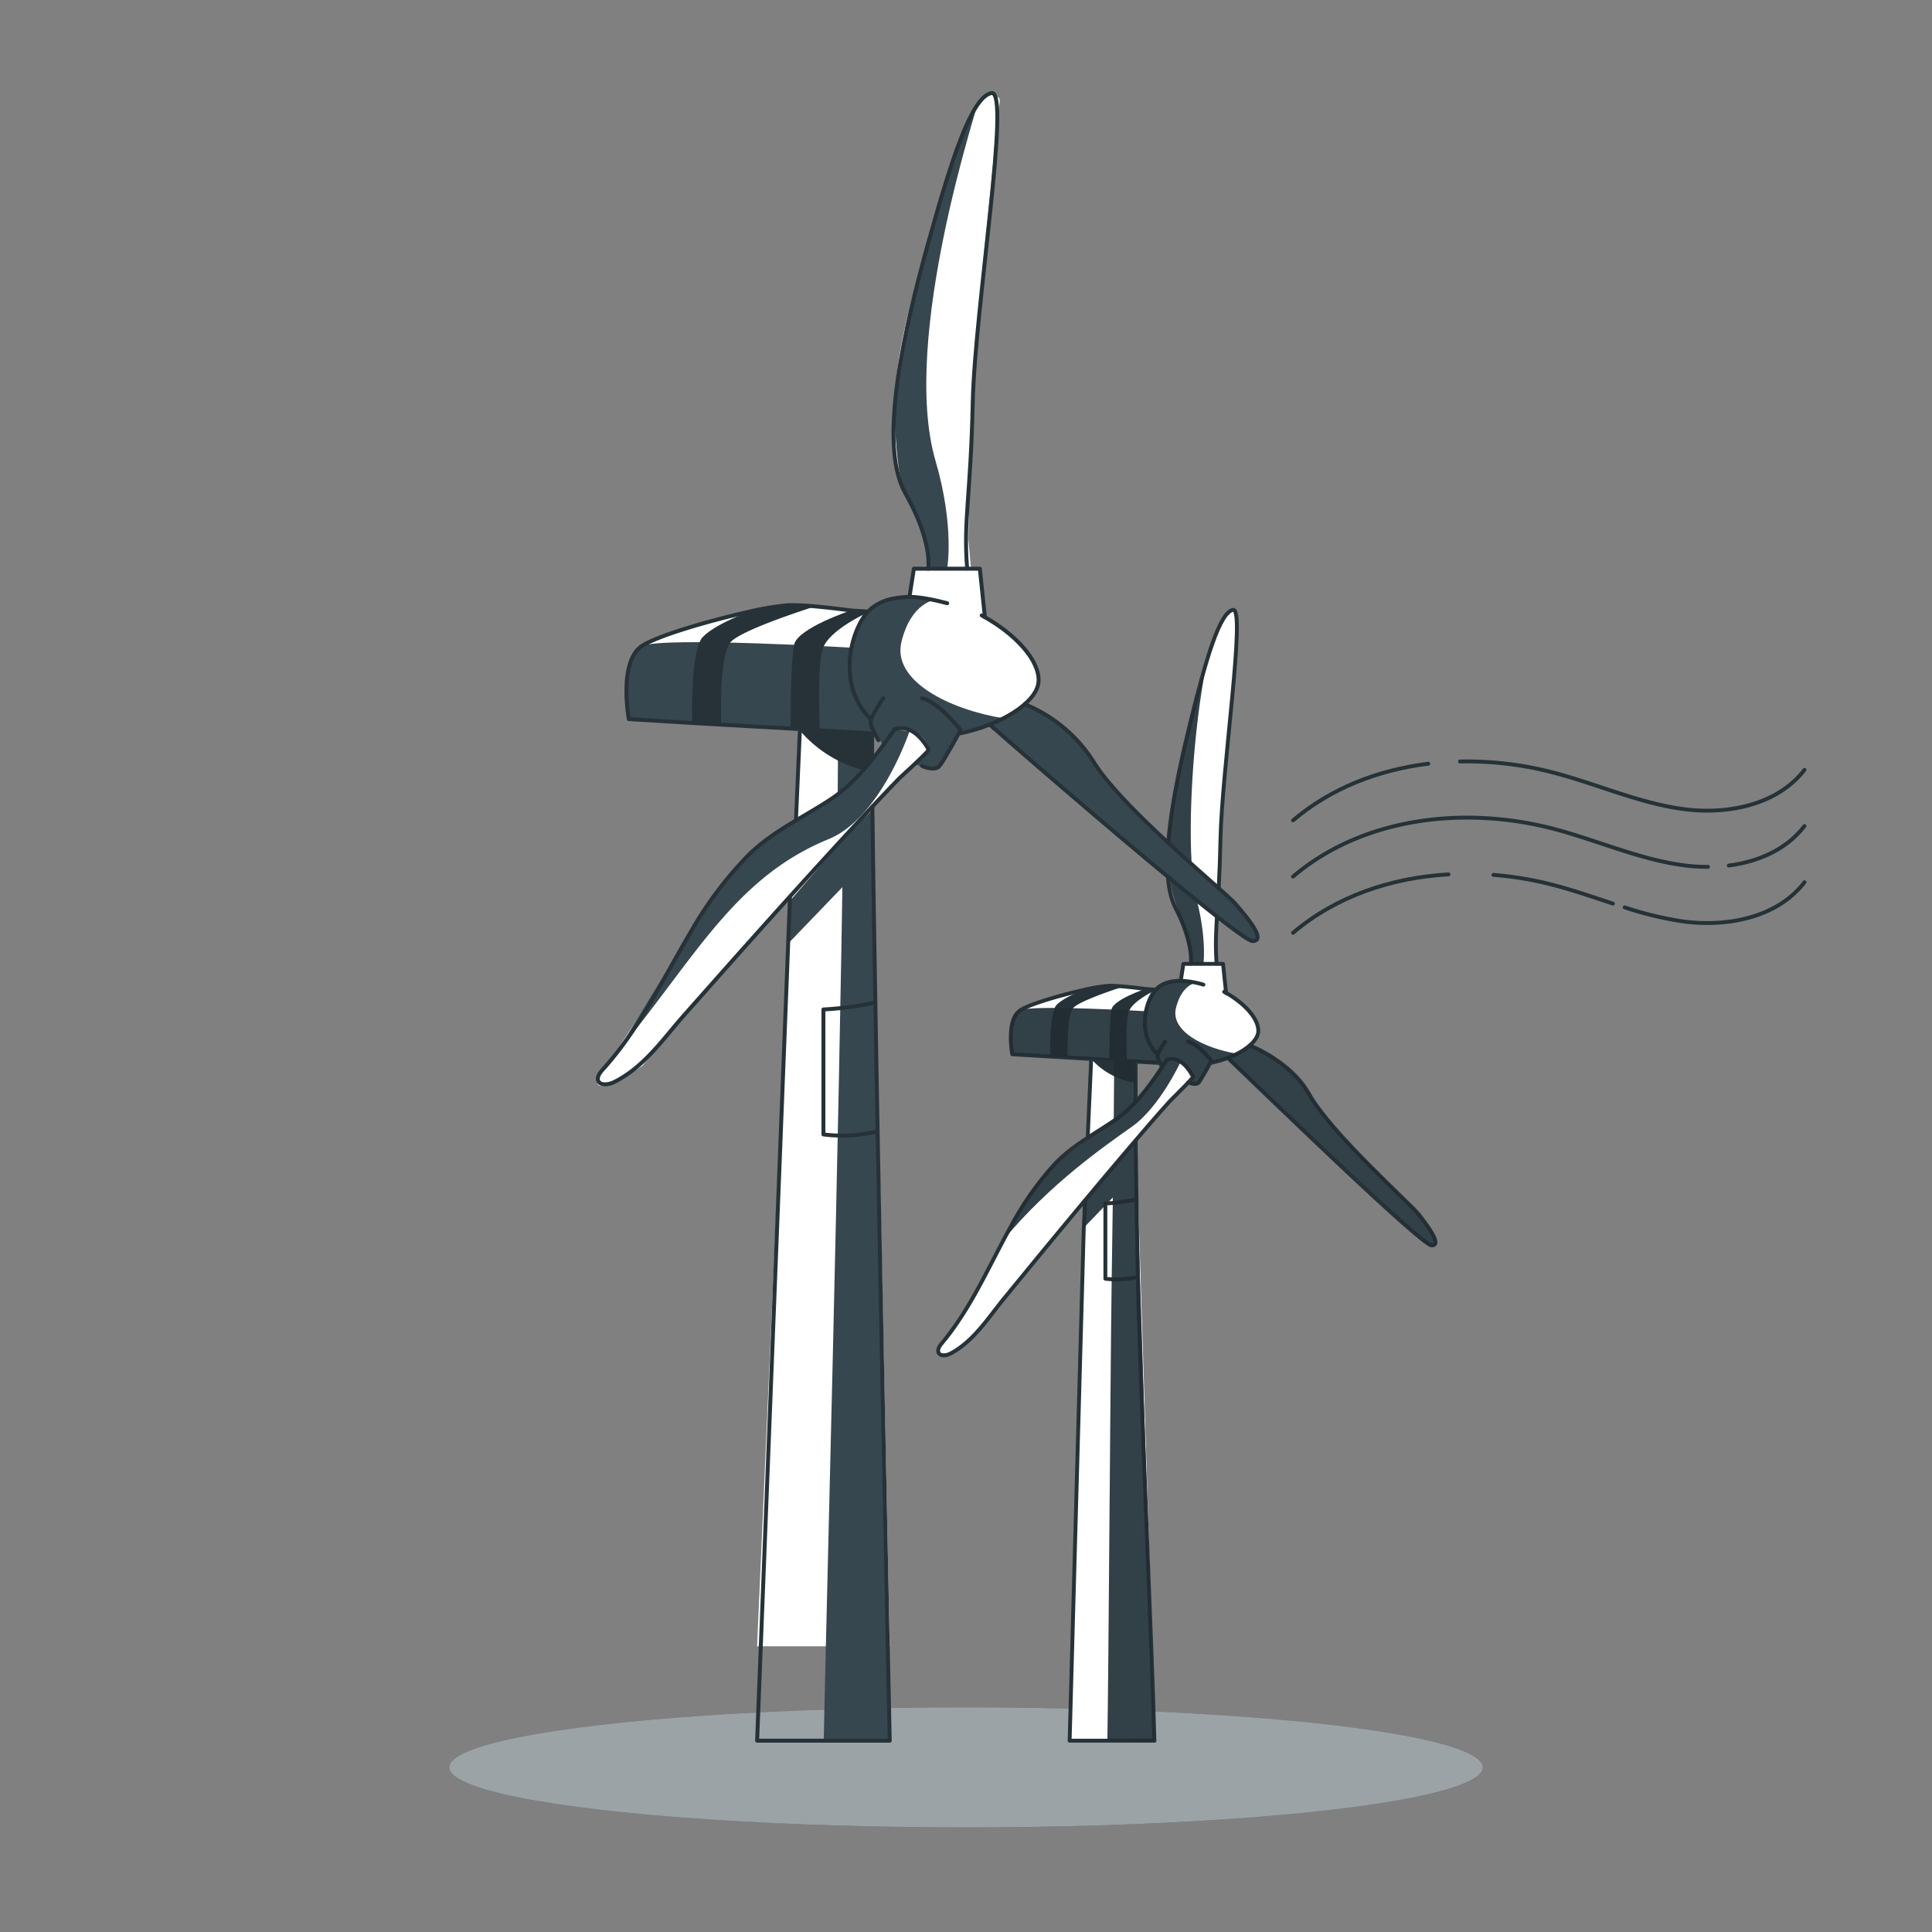<svg xmlns="http://www.w3.org/2000/svg" viewBox="0 0 500 500"><rect x="0" y="0" width="500" height="500" fill="#808080" stroke="none"/><g id="freepik--Shadow--inject-46"><ellipse cx="250" cy="457.39" rx="133.72" ry="15.53" style="fill:#37474F"></ellipse><ellipse cx="250" cy="457.39" rx="133.72" ry="15.53" style="fill:#fff;opacity:0.5"></ellipse></g><g id="freepik--wind-turbine-2--inject-46"><path d="M367.84,315.15l-.06-.07-.23-.31c-.15-.19-.28-.37-.42-.53h0l-4.43-4.49-.1-.09L347.7,294.57a1,1,0,0,1-.14-.16c-.76-.9-6.34-7.52-8.73-11.23a.75.75,0,0,1-.07-.12,10.93,10.93,0,0,1-.6-1,10.71,10.71,0,0,0-1.24-1.77.53.53,0,0,1-.1-.12,41.73,41.73,0,0,0-10.55-8.3l-.19-.09a24.33,24.33,0,0,0-2.44-1.17l-.17-.07a4.2,4.2,0,0,0,2.18-4.16,2.17,2.17,0,0,0,0-.25.57.57,0,0,0,0-.18l0-.15c-.63-2.51-3.8-5.91-6.63-7.86l-.71-.47a7.3,7.3,0,0,0-.63-.37l-.27-.15h0l-.78-7.54h-1.37l-.4-4.64s0-1.83.1-4.75c0-.16,0-.31,0-.47.18-7,.59-19.63,1.34-28.65v0c1.07-13.14,2.64-27.74,3.23-35.75,0-.09,0-.17,0-.25a.66.66,0,0,1,0-.14c0-.46.07-.91.1-1.36s.07-.8.1-1.19c.51-5.74,1.13-11,.23-13.32a2,2,0,0,0-.75-1c-1.82-1.14-4.67,6.17-6.82,13.32h0c-.41,1.4-.8,2.8-1.15,4.12-.05.18-.1.35-.16.54-1.55,5.9-5.29,20.45-7.37,32a67.13,67.13,0,0,0-1.43,12.93,0,0,0,0,0,0,.05c.45,9.24,1.09,10,3.35,17A58.15,58.15,0,0,1,308.21,249v0l-1.08.2-.86.16-.7,4.39a10.54,10.54,0,0,0-4.55.92,5.73,5.73,0,0,0-2.06,1.56h0l-1-.22h0a45.81,45.81,0,0,0-7.27-.77,48.48,48.48,0,0,0-8.19.51h-.09c-8.21,1.26-15.39,3.91-18,5.49a2.26,2.26,0,0,0-.26.16h0a1.48,1.48,0,0,0-.27.19.42.42,0,0,0-.13.11l-.09.07a.52.52,0,0,0-.11.1l-.1.11c-.83,1-1.51,3.31-1.76,5.7v0a14.11,14.11,0,0,0,.16,4.35,3.66,3.66,0,0,0,.2.68.16.16,0,0,1,0,0l9.85.58,4.51.27,6.08.35h0l-.9,20.37s-2.5,1.83-5.5,4.41a59.11,59.11,0,0,0-6.63,6.61c-.18.2-.33.41-.5.63l-.62.83a1.19,1.19,0,0,0-.16.23,139.19,139.19,0,0,0-7.42,12.59c-2.47,4.56-4.61,8.65-5.51,9.91a0,0,0,0,0,0,0c-1.06,1.49-3,5.33-5,8.84-1.59,2.85-3.2,5.5-4.36,6.49l0,0c-2.57,2.2-4.15,4.57-2.84,5.18s3.44.25,7.36-3a.41.41,0,0,0,.13-.1c3.88-3.2,13.78-16.36,14.39-17.17s1.42-1.75,2.15-2.62c.29-.36.59-.74.9-1.1,1.77-2.13,4-4.86,6-7.24.49-.62,1-1.23,1.52-1.85q.44-.54.9-1.08c.65-.8,1.31-1.59,2-2.38,2-2.33,2.48-2,2.48-2l-.15,3.65-.11,2.35h0l-3.66,132.75c3.27-.65,6.53.83,9.77,0,3.08-.79,9.13.95,12.17,0h.07l-4.91-155.16v-.24l.14-.14,2.17-2.4,11.2-12.32a.36.36,0,0,1,.11-.1,4,4,0,0,0,.51.31,2,2,0,0,0,1.95.1c1-.68,3.22-5.44,3.22-5.44l2.89-.74.07,0h0l1.41-.36,1.21,1.13L326.3,282l.31.29,40.77,37.89.06.05c.25.29,2.57,2.8,4.07,2.06C372.74,321.7,369.39,317.13,367.84,315.15ZM295.47,283l-.64.73-.08.09-.8.9-.05,0v-9.72h.93l5.36,0,.29,1.19,0,.17-.59.88A71.78,71.78,0,0,1,295.47,283Z" style="fill:#fff"></path><path d="M320.18,272.7l-1.34,2.4L317.63,274l-1.45.37-.07,0-2.89.74s-2.17,4.76-3.22,5.44a2,2,0,0,1-1.95-.1l.67-1.78a6.62,6.62,0,0,0-6.76-4.39l-.46,2.87s-2-3.35-1.95-3.82-2.83-3.54-3.28-8.05,1.77-13.33,13.31-10.94c0,0-3.73.36-5.24,6.52S312,271.38,320.18,272.7Z" style="fill:#37474F"></path><polygon points="280.34 317.89 291.32 306.45 290.27 299.38 281.03 310.78 280.34 317.89" style="fill:#37474F"></polygon><path d="M288.18,265.89v-1.48l6.29,6.21-.51,4.11v10.35c-1.64,1.64-4.42,3.88-5.72,4.9C288.38,275.83,288.38,266.36,288.18,265.89Z" style="fill:#37474F"></path><path d="M298.83,450.49h-.07c-3,.95-9.09-.79-12.17,0,.33-18.91.77-95.81,1.12-119.42.1-6.8.19-13.46.28-19.74,0-.49,0-1,0-1.44,0-2.69.07-5.31.1-7.84V302l.79-.9,1.39-1.59,3.63-4.16h0Z" style="fill:#37474F"></path><path d="M371.51,322.32c-1.59.79-4.09-2.08-4.09-2.08L317.63,274l-1.45.37a23.8,23.8,0,0,0,7.46-3.72c5.36,2.16,12.66,8,14.52,11.45s9.49,12.44,9.49,12.44l19.48,19.72S373.09,321.53,371.51,322.32Z" style="fill:#37474F"></path><path d="M296.56,261.71s-29.36-1.73-32.5-.27-3.05,8.8-2.1,11.41l37.55,2.21,0-1.74.09-.47S295.76,270.14,296.56,261.71Z" style="fill:#37474F"></path><path d="M305.58,274.73s-5.42,11.73-12.57,16.8-21.15,14.73-33.2,29.21c0,0,6.25-13.77,13.15-19.49s16.2-11.21,19-14.16,10-12.82,10-12.82Z" style="fill:#37474F"></path><path d="M312.28,171.48c-4.21,21.19-5.36,50.73-2.65,61.12s1.81,16.81,1.81,16.81h-4.3v-.16l1.07-.2a56.69,56.69,0,0,0-2.63-11.26c-2.27-7-2.9-7.78-3.36-17s6.8-37.35,8.94-45.42c.36-1.34.76-2.76,1.18-4.18Z" style="fill:#37474F"></path><path d="M305.58,253.79c-3.45.13-6.11.93-7.75,4.21-2.42,4.82-2.17,11.25,1.8,14.85" style="fill:none;stroke:#263238;stroke-linecap:round;stroke-linejoin:round"></path><path d="M313.22,275.1c6.45-1.28,12.19-4.83,12.42-8.09s-3.59-7.5-8.83-10.33" style="fill:none;stroke:#263238;stroke-linecap:round;stroke-linejoin:round"></path><path d="M317.31,257l-.79-7.55H306.26l-.68,4.38a22.67,22.67,0,0,1,5.86,1" style="fill:none;stroke:#263238;stroke-linecap:round;stroke-linejoin:round"></path><path d="M308.17,249.41s.9-5-4-14.54,0-32.11,4-48.35,7.5-28,10.92-28.69-2.88,41.32-3.24,59.54-1.65,22.79-1,32" style="fill:none;stroke:#263238;stroke-linecap:round;stroke-linejoin:round"></path><path d="M308.73,278.66s-2.66-5.79-6.77-4.39c-3.48,5.37-7.61,11.49-12.88,15.21-5.55,3.91-11.37,6.76-16.12,11.77a79.71,79.71,0,0,0-11.57,16.55c-5.58,10.12-10.19,20.93-17.61,29.79-.63.75-1.31,1.77-.81,2.61s2,.64,3,.11c6.09-3.24,9.81-9.33,14.07-14.51,3.38-4.11,6.74-8.23,10.12-12.33,7.77-9.41,15.57-18.79,23.5-28.06,3-3.51,6-7,9.1-10.43C303.21,284.47,308.87,279,308.73,278.66Z" style="fill:none;stroke:#263238;stroke-linecap:round;stroke-linejoin:round"></path><path d="M300.75,276.12a9.73,9.73,0,0,1-1.21-2.8c0-.89,2-3.74,2-3.74" style="fill:none;stroke:#263238;stroke-linecap:round;stroke-linejoin:round"></path><path d="M307.53,280.12s2,.92,2.73,0,3.26-5.59,3.26-5.59-3.4-4.39-6-4.95" style="fill:none;stroke:#263238;stroke-linecap:round;stroke-linejoin:round"></path><path d="M317.85,273.88c10,9.6,50.08,48.44,52.64,48.44,2.94,0-1.21-5.34-3.36-8.08s-22.7-21-28.38-31.18c-3.61-6.5-11-10.69-15.28-12.51" style="fill:none;stroke:#263238;stroke-linecap:round;stroke-linejoin:round"></path><path d="M300.19,275.1l-8.57-.5-4.56-.28-10.74-.62-4.5-.27-9.86-.58s-1.68-9,2.1-11.41c2.56-1.62,10.31-3.87,16.23-5.2a43.84,43.84,0,0,1,6.5-1.11,36.14,36.14,0,0,1,4,.18c1.9.16,3.94.41,5.58.62.76.1,2.06.12,2.58.2" style="fill:none;stroke:#263238;stroke-linecap:round;stroke-linejoin:round"></path><line x1="281.5" y1="294.43" x2="282.4" y2="274.05" style="fill:none;stroke:#263238;stroke-linecap:round;stroke-linejoin:round"></line><polyline points="298.76 450.49 276.82 450.49 280.48 317.74 280.48 317.73 280.59 315.38 280.6 315.28 280.79 310.7" style="fill:none;stroke:#263238;stroke-linecap:round;stroke-linejoin:round"></polyline><path d="M298.76,450.49c-.39-18.69-3.9-97.66-4.29-120-.13-7-.24-13.82-.34-20.07-.08-5.48-.16-10.56-.21-15v-.23h0" style="fill:none;stroke:#263238;stroke-linecap:round;stroke-linejoin:round"></path><path d="M294,274.73c-.15,0-.13,3.66-.08,10.46" style="fill:none;stroke:#263238;stroke-linecap:round;stroke-linejoin:round"></path><path d="M290.8,255.31c-2.49.79-12.14,4-13.18,5.73-1.45,2.45-1.39,9.64-1.3,12.66l-4.5-.27c-.09-3.68-.05-10.68,1.43-13.15,1.21-1.44,4.15-2.89,7-4a43.84,43.84,0,0,1,6.5-1.11A36.14,36.14,0,0,1,290.8,255.31Z" style="fill:#263238"></path><path d="M299,256.29s-5.8,2.65-6.85,5.47c-.88,2.35-.61,10.24-.49,12.84l-4.56-.28c0-3.28.1-11.07.56-13.1.58-2.58,8.76-5.29,8.76-5.29l1.95.27Z" style="fill:#263238"></path><path d="M294.13,310.37a49.81,49.81,0,0,1-8.06,1.09v19.47a23.27,23.27,0,0,0,8.4-.48" style="fill:none;stroke:#263238;stroke-linecap:round;stroke-linejoin:round"></path><path d="M282.4,274.05A19,19,0,0,0,294,280.23l-.06-5.72Z" style="fill:#263238"></path><path d="M293.92,295.33l-3.63,4.16h0l0-.11-1.36,1.69h0l-.79.9v.07L281,310.78l-.69,7.11,7.67-8c0,.48,0,1,0,1.43-.09,6.28-.18,12.94-.28,19.74-.35,23.61-.79,100.51-1.12,119.42,3.08-.79,9.13.95,12.17,0h.07l-4.9-155.17Z" style="opacity:0.1"></path><path d="M367.13,314.23l-19.48-19.72s-7.61-8.95-9.49-12.44-9.16-9.29-14.52-11.45a22.8,22.8,0,0,1-3.49,2.15l0-.07c-8.23-1.32-17.35-5.68-15.84-11.85s5.24-6.52,5.24-6.52c-8.91-1.85-12.26,3-13.12,7.37-1.82-.1-29.36-1.67-32.4-.26s-3.05,8.8-2.1,11.41l26.38,1.55c0,4.05,0,9.36-.1,15.58,1.05-.82,3.07-2.45,4.67-3.91-.34.39-.65.74-.92,1-2.83,3-12.12,8.44-19,14.16s-13.15,19.49-13.15,19.49c12.05-14.48,26.05-24.14,33.2-29.21,6.6-4.68,11.71-15,12.47-16.59a7,7,0,0,1,3.24,3.72l-.67,1.78a2,2,0,0,0,1.95.1c1.05-.68,3.22-5.44,3.22-5.44l2.89-.74.07,0,1.45-.37,49.79,46.27s2.5,2.87,4.09,2.08S367.13,314.23,367.13,314.23Zm-68.22-42.09a9.53,9.53,0,0,1-1.81-3.49A19.64,19.64,0,0,0,298.91,272.14Zm-5,12.68V274.73l5.55.33,0-1.74h0a9.63,9.63,0,0,0,1.22,2.58C299.16,278.09,296.22,282.05,294,284.82Zm8-10.55h0a7,7,0,0,1,2.78.35Z" style="opacity:0.1"></path><path d="M305.58,237.79a56.69,56.69,0,0,1,2.63,11.26l-1.07.2v.16h4.3s.9-6.42-1.81-16.81-1.56-39.93,2.65-61.12l.06-.32c-.42,1.42-.82,2.84-1.18,4.18-2.14,8.07-9.41,36.19-8.94,45.42S303.31,230.8,305.58,237.79Z" style="opacity:0.1"></path></g><g id="freepik--wind-turbine-1--inject-46"><polygon points="215.97 234.34 219.68 229.97 215.96 234.05 215.97 234.34" style="fill:none"></polygon><path d="M318.75,233l-13.34-10.88s-19.84-20-23-25.78-8.08-10.33-17-13.91l-.28-.12a7,7,0,0,0,3.62-6.91c-.44-5-8.39-12.92-13.89-15.68l-1.31-12.54h-2.26l-.68-7.71s.62-34.51,2.43-56.33,3.41-32.79,4.39-46.09,2.75-10.68-.87-12.94c-3-1.87-10.87,19.83-11.46,22-3.57,13.42-13.25,40.21-13.25,55.57,0,13.12-1.95,18.11,3.49,26.15,6.83,10.1,4.37,18.71,4.37,18.71l-1.78.33-1.45.26-.66,4.14-.48,3.15s-7.39-.33-11,4.15a75.51,75.51,0,0,0-27.57-.84c-15.47,2.33-28.78,7.68-31.38,10s-4.58,12.9-2.66,18.32l34,2v.17l19.15,1.58v-.07h1.55l8.93.05.21.89,1,.08-1-.08,2,2.12c-2.38,3.71-6.78,7.76-9.21,10.57a9.61,9.61,0,0,1-3.45,2.51v-.17c-3.07,3.17-8.25,8.26-12.36,10.89-3.18,2-7.14,4.7-10.28,6.83-4,3.1-10.32,10.18-16,20-5.94,10.28-16.7,27.81-22.42,34.92-2.6,7.37,11.46-2.58,11.46-2.58s20.06-23.37,23.91-28c1.68-2,24.21-26.86,24.21-26.86l11.33-12.25,11.55-11.57a26.51,26.51,0,0,0,2.16,1.57,3.35,3.35,0,0,0,3.26.15c1.73-1.12,5.35-9,5.35-9l4.82-1.23.11,0,3.13-.81,1.5,1.73,65.28,53.55,2.5.11-1.07-3.24Z" style="fill:#fff"></path><polygon points="204.44 232.38 202.41 278.66 199.25 350.63 195.93 426.05 230.26 426.05 225.77 208.75 204.44 232.38" style="fill:#fff"></polygon><path d="M215.92,216.91s1.06-1.16,2.61-2.94c0,0-1,1.13-2.61,2.77Z" style="fill:none"></path><path d="M218.53,214A109.43,109.43,0,0,0,227,203.09l-.34-1.38-.21-.89-8.93,0h-1.55v16C217.5,215.1,218.53,214,218.53,214Z" style="fill:none"></path><path d="M225.76,206.38V190.47l-19.15-1.58-1.49,33.7s-.75.55-2,1.51c3.14-2.13,7.11-4.79,10.28-6.82C217.51,214.65,222.7,209.55,225.76,206.38Z" style="fill:#fff"></path><polygon points="226.4 200.82 217.47 200.77 215.92 200.76 215.92 200.83 226.61 201.71 226.4 200.82" style="fill:none"></polygon><path d="M218.53,214A109.43,109.43,0,0,0,227,203.09l-.34-1.38-10.69-.88v16.08S217,215.75,218.53,214Z" style="fill:none"></path><path d="M259.69,185.89l-2.18,1.25-2.08.85-2.41.61-.11,0-4.82,1.23s-3.62,7.91-5.35,9c-1.09.7-4.77-.53-5.61-1l3.19-3.92s-.89-6-8.8-5.28l-2.94,4.51s-3.41-5.56-3.26-6.34-4.7-5.89-5.45-13.39,2.95-22.15,22.16-18.17c0,0-6.21.6-8.73,10.84S246,183.68,259.69,185.89Z" style="fill:#37474F"></path><polygon points="203.56 244.62 221.84 225.62 220.24 214.88 204.71 232.81 203.56 244.62" style="fill:#37474F"></polygon><path d="M216.6,174.56v-2.45l10.48,10.32-.85,6.83v17.19a122.81,122.81,0,0,1-9.52,8.15C216.94,191.08,217,175.34,216.6,174.56Z" style="fill:#37474F"></path><path d="M230.26,450.49H213.18c.43-23.55,4.15-162.91,5-233.58l7.52-7.21Z" style="fill:#37474F"></path><path d="M324.75,243.5c-2.64,1.31-68.25-55.95-68.25-55.95l-1.34-.67A24.13,24.13,0,0,0,265.72,182c8.92,3.58,15.62,11.54,18.72,17.26s20.49,20.5,20.49,20.5l16.4,16.11S327.38,242.18,324.75,243.5Z" style="fill:#37474F"></path><path d="M220.35,167.62s-48.88-2.88-54.11-.45-5.09,14.63-3.5,19l62.53,3.66,0-2.89.15-.78S219,181.63,220.35,167.62Z" style="fill:#37474F"></path><path d="M235.37,189.26s-7.43,22.4-20.93,27.91c-24.66,10.08-34.8,31.31-54.88,55.38,0,0,14.29-23.68,22.25-36.29,11.77-18.67,24.39-24,30.24-27.51a55.72,55.72,0,0,0,19.47-20Z" style="fill:#37474F"></path><path d="M242.11,119.26c5,17.12,3,27.92,3,27.92H238v-.26l1.78-.33s2.13-4.75-3.41-15.62c-2.65-5.2-3.57-3.72-4.67-19s12.4-69.32,21-84.26C253.75,25.69,232.81,87.41,242.11,119.26Z" style="fill:#37474F"></path><path d="M235.37,154.47c-5.75.21-10.17,1.55-12.91,7-4,8-3.61,18.68,3,24.66" style="fill:none;stroke:#263238;stroke-linecap:round;stroke-linejoin:round;stroke-width:1.021px"></path><path d="M248.09,189.87c10.74-2.12,20.29-8,20.68-13.44s-6-12.46-14.7-17.16" style="fill:none;stroke:#263238;stroke-linecap:round;stroke-linejoin:round;stroke-width:1.021px"></path><path d="M254.89,159.72l-1.31-12.54H236.51l-1.14,7.29s3.25-.11,9.76,1.65" style="fill:none;stroke:#263238;stroke-linecap:round;stroke-linejoin:round;stroke-width:1.021px"></path><path d="M240.2,147.18s1.34-6.68-5.91-19.53-.08-43.16,6-65,11.19-37.59,16.3-38.56-4.3,55.53-4.84,80-2.46,30.62-1.45,43.05" style="fill:none;stroke:#263238;stroke-linecap:round;stroke-linejoin:round;stroke-width:1.021px"></path><path d="M240.32,194s-3.46-7-8.8-5.28c-4.51,6.46-9.87,13.8-16.73,18.27-7.2,4.7-14.76,8.13-20.92,14.14a96.19,96.19,0,0,0-15,19.88c-7.24,12.17-13.23,25.15-22.88,35.79-.81.9-1.7,2.13-1.05,3.14s2.63.76,3.9.14c7.91-3.9,12.75-11.22,18.28-17.44,4.39-4.93,8.75-9.88,13.14-14.81,10.09-11.31,20.22-22.58,30.52-33.71,3.89-4.21,7.81-8.41,11.81-12.54C233.15,201,240.5,194.4,240.32,194Z" style="fill:none;stroke:#263238;stroke-linecap:round;stroke-linejoin:round;stroke-width:1.021px"></path><path d="M227.33,191.56s-1.93-3.17-2-4.65,3.26-6.2,3.26-6.2" style="fill:none;stroke:#263238;stroke-linecap:round;stroke-linejoin:round;stroke-width:1.021px"></path><path d="M238.62,198.22s3.29,1.53,4.54,0,5.44-9.29,5.44-9.29-5.68-7.29-10-8.22" style="fill:none;stroke:#263238;stroke-linecap:round;stroke-linejoin:round;stroke-width:1.021px"></path><path d="M256.15,187.54c12.93,11.37,64.64,56,68,56,3.81,0-1.57-6.32-4.37-9.57s-29.45-24.83-36.81-36.89a37.75,37.75,0,0,0-17.77-14.81" style="fill:none;stroke:#263238;stroke-linecap:round;stroke-linejoin:round;stroke-width:1.021px"></path><path d="M226.39,189.87,212.12,189l-7.58-.46-17.88-1-7.51-.44-16.41-1s-2.8-15,3.5-19c4.26-2.68,17.16-6.42,27-8.64a72.31,72.31,0,0,1,10.81-1.84,60.28,60.28,0,0,1,6.67.29c3.17.28,6.57.69,9.3,1.05,1.27.15,3.43.19,4.3.32" style="fill:none;stroke:#263238;stroke-linecap:round;stroke-linejoin:round;stroke-width:1.021px"></path><line x1="206" y1="212.05" x2="206.98" y2="189.56" style="fill:none;stroke:#263238;stroke-linecap:round;stroke-linejoin:round;stroke-width:1.021px"></line><path d="M225.77,208.75c.79,67.5,4.49,241.74,4.49,241.74H195.94l8.5-218.11" style="fill:none;stroke:#263238;stroke-linecap:round;stroke-linejoin:round;stroke-width:1.021px"></path><path d="M210.75,157c-4.13,1.32-20.2,6.61-21.94,9.53-2.42,4.07-2.31,16-2.15,21l-7.51-.44c-.14-6.12-.07-17.74,2.4-21.85,2-2.4,6.9-4.8,11.72-6.72a72.31,72.31,0,0,1,10.81-1.84A60.28,60.28,0,0,1,210.75,157Z" style="fill:#263238"></path><path d="M224.35,158.62S214.7,163,213,167.7c-1.47,3.9-1,17-.83,21.34l-7.58-.46c0-5.46.15-18.4.92-21.76,1-4.29,14.59-8.79,14.59-8.79l3.25.44Z" style="fill:#263238"></path><path d="M226.52,259.43a81.56,81.56,0,0,1-13.42,1.82v32.34a38.58,38.58,0,0,0,14-.8" style="fill:none;stroke:#263238;stroke-linecap:round;stroke-linejoin:round;stroke-width:1.021px"></path><path d="M226.19,196.2c-.95,1.05-2,2.13-2.91,3.08a32.38,32.38,0,0,1-16.57-10.57l19.42,1.62Z" style="fill:#263238"></path></g><g id="freepik--Wind--inject-46"><path d="M377.84,197.07A88.45,88.45,0,0,1,402.22,200c11.17,2.94,21.88,7.81,33.32,9.37s24.44-1,31.46-10.14" style="fill:none;stroke:#263238;stroke-linecap:round;stroke-linejoin:round"></path><path d="M334.64,212.31c9.86-8.38,22.16-13.08,35-14.66" style="fill:none;stroke:#263238;stroke-linecap:round;stroke-linejoin:round"></path><path d="M447.41,224c7.69-1,14.95-4.16,19.59-10.22" style="fill:none;stroke:#263238;stroke-linecap:round;stroke-linejoin:round"></path><path d="M334.64,226.86c18.14-15.42,44.56-18.39,67.58-12.32,11.17,2.94,21.88,7.81,33.32,9.37a46.26,46.26,0,0,0,6.47.43" style="fill:none;stroke:#263238;stroke-linecap:round;stroke-linejoin:round"></path><path d="M420.47,234.83a90.88,90.88,0,0,0,15.07,3.63C447,240,460,237.49,467,228.32" style="fill:none;stroke:#263238;stroke-linecap:round;stroke-linejoin:round"></path><path d="M386.5,226.42a89.2,89.2,0,0,1,15.72,2.67c5.13,1.35,10.16,3.11,15.2,4.76" style="fill:none;stroke:#263238;stroke-linecap:round;stroke-linejoin:round"></path><path d="M334.64,241.41c11.18-9.5,25.5-14.28,40.23-15.12" style="fill:none;stroke:#263238;stroke-linecap:round;stroke-linejoin:round"></path></g></svg>